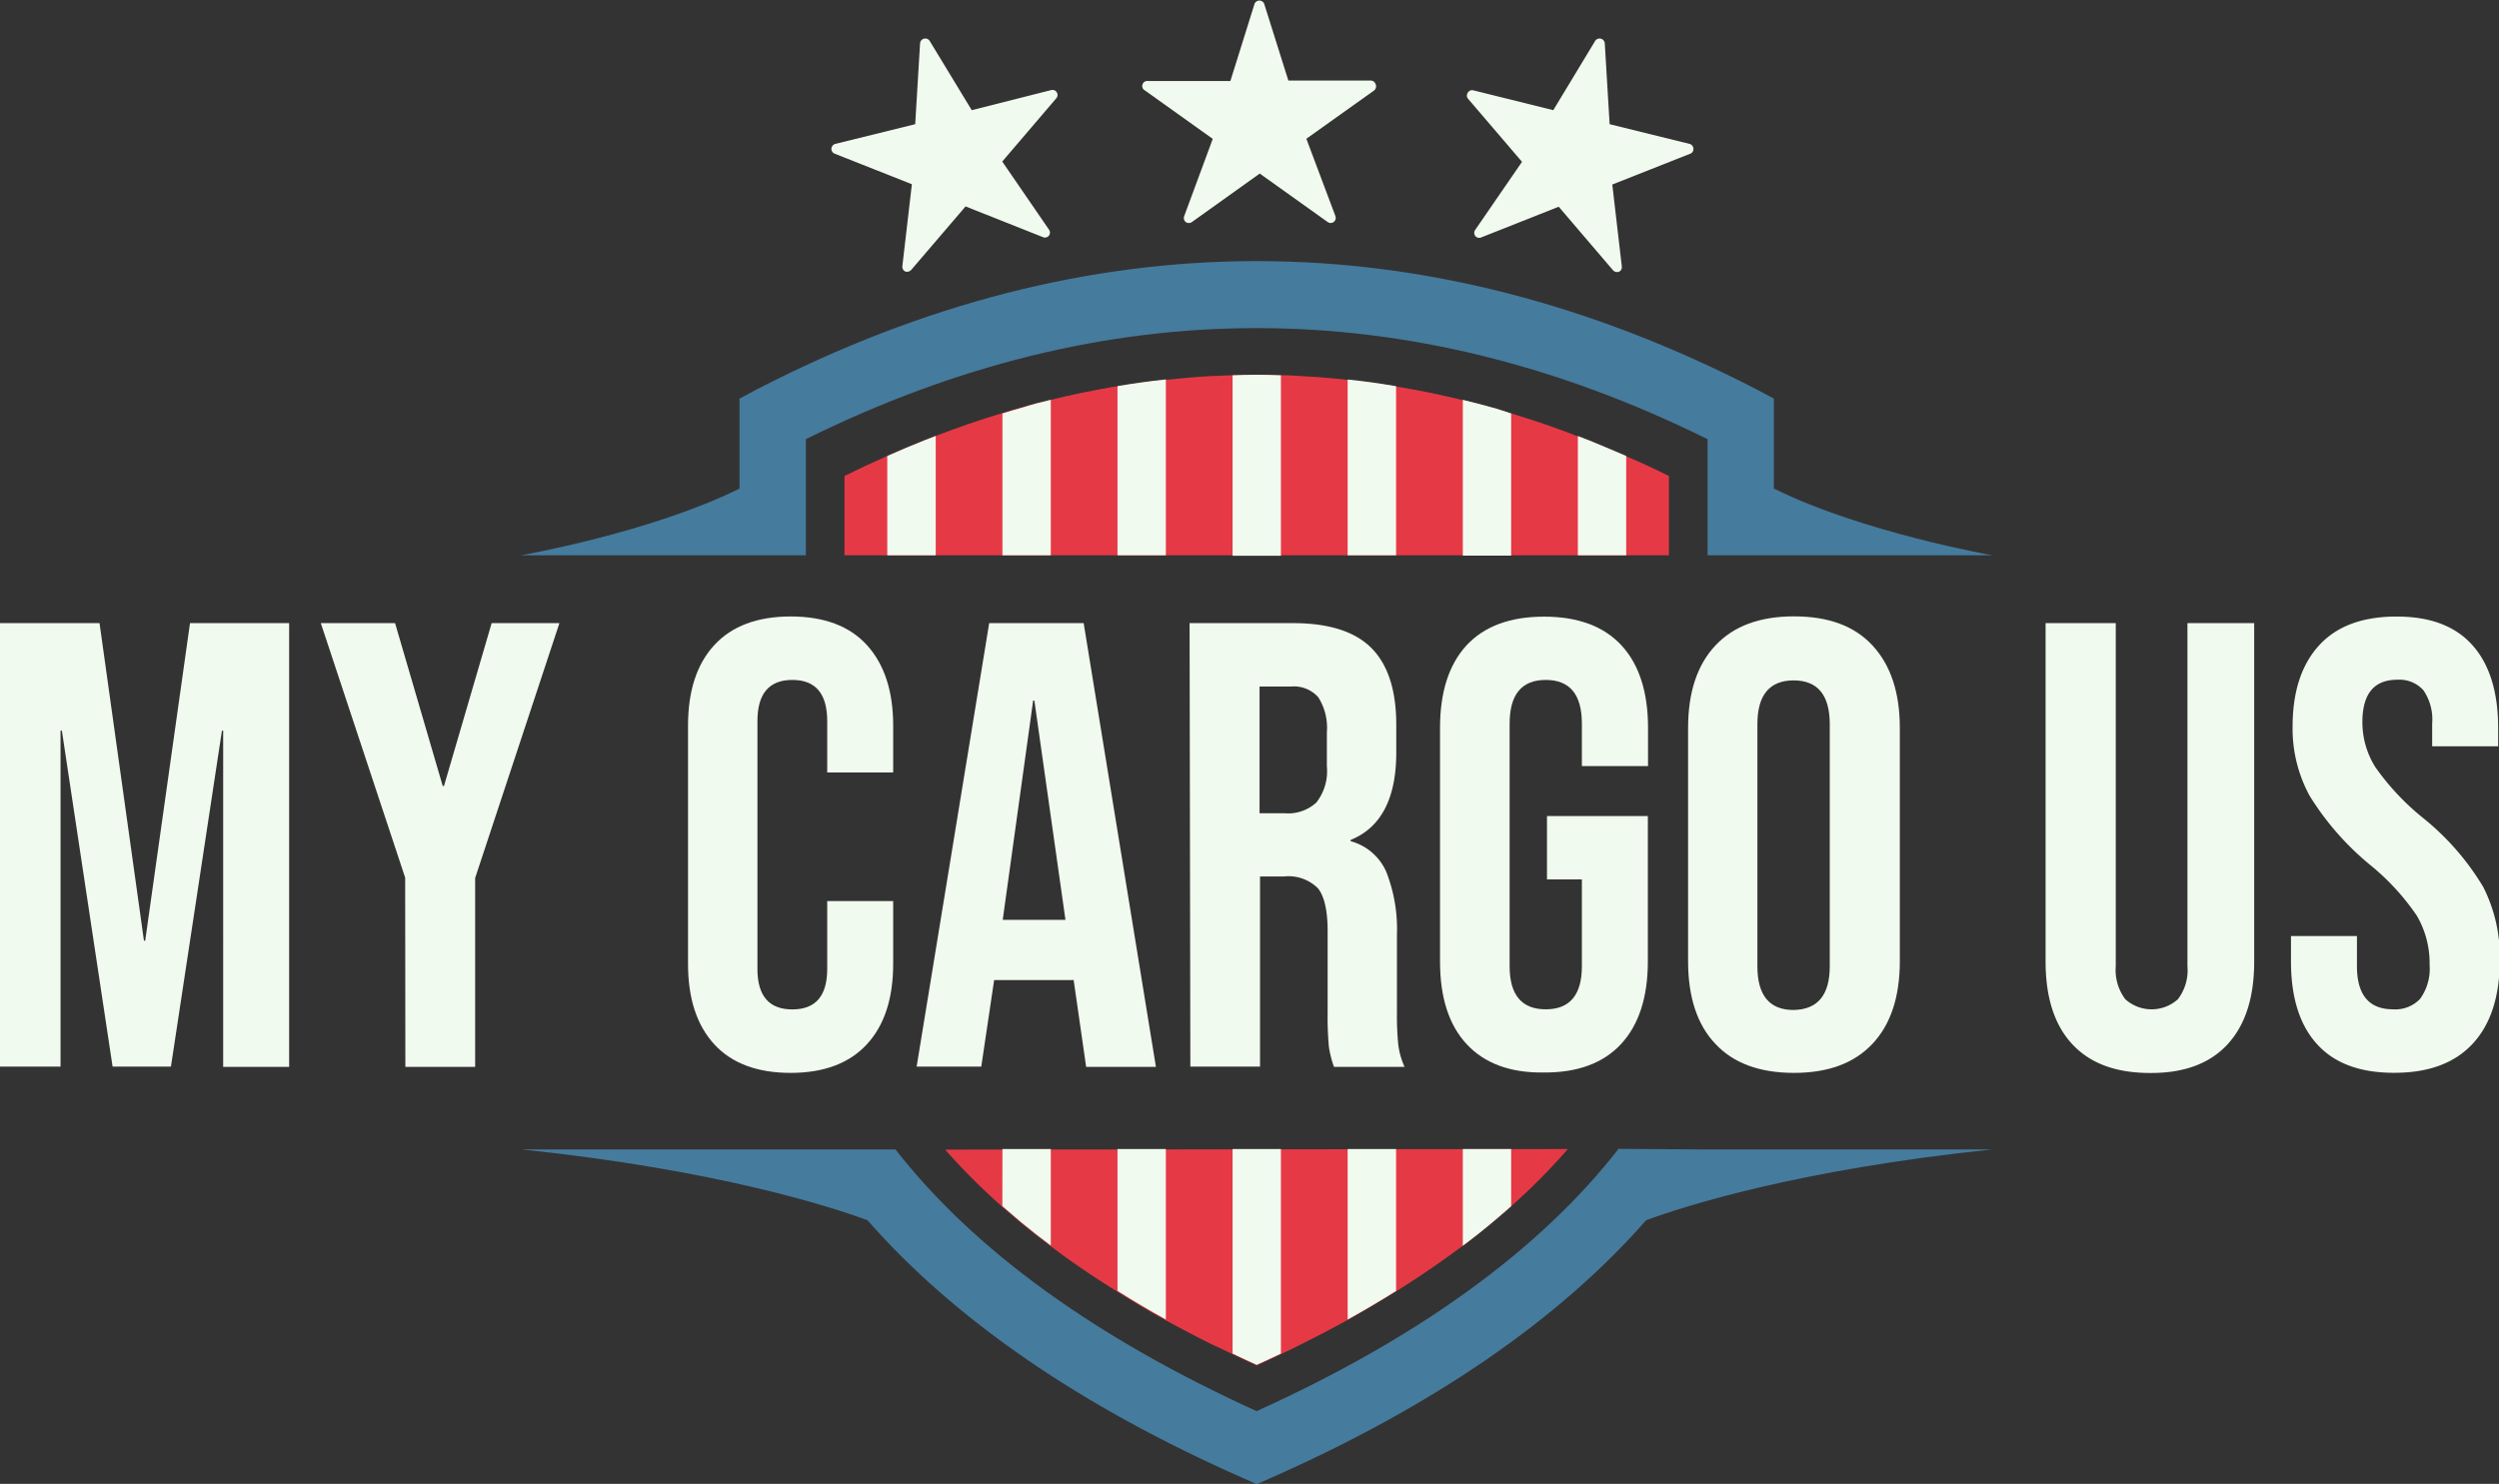 <svg id="Layer_2" data-name="Layer 2" xmlns="http://www.w3.org/2000/svg" viewBox="0 0 262.13 155.69"><rect x="0" y="0" width="262.13" height="155.69" fill="#333333" stroke="none"/><defs><style>.cls-1{fill:#f1faee;}.cls-2{fill:#457b9d;}.cls-3{fill:#e63946;}</style></defs><path class="cls-1" d="M244.07,346h10.44l4.66,33.32h.13L264,346H274.4v46.56h-6.92V357.28h-.13L262,392.53h-6.12l-5.32-35.25h-.14v35.25h-6.38Z" transform="translate(-244.07 -280.62)"/><path class="cls-1" d="M286.57,372.71,277.72,346h7.79l5,17.09h.13l5-17.09h7.11l-8.84,26.74v19.82h-7.32Z" transform="translate(-244.07 -280.62)"/><path class="cls-1" d="M319,390.2q-2.76-3-2.76-8.45v-25q0-5.46,2.76-8.45t8-3c3.5,0,6.18,1,8,3s2.76,4.81,2.76,8.45v4.92h-6.92v-5.39q0-4.32-3.66-4.32t-3.66,4.32v26c0,2.84,1.22,4.25,3.66,4.25s3.66-1.41,3.66-4.25v-7.12h6.92v6.58q0,5.46-2.76,8.45c-1.84,2-4.52,3-8,3S320.84,392.2,319,390.2Z" transform="translate(-244.07 -280.62)"/><path class="cls-1" d="M347.83,346h9.91l7.58,46.56H358l-1.33-9.25v.14h-8.32L347,392.53h-6.78Zm8,31.13-3.26-23h-.13l-3.19,23Z" transform="translate(-244.07 -280.62)"/><path class="cls-1" d="M368.85,346h10.84q5.65,0,8.25,2.63t2.59,8.08v2.86q0,7.24-4.79,9.18v.13a5.69,5.69,0,0,1,3.76,3.26,16.46,16.46,0,0,1,1.1,6.59v8.18a30.92,30.92,0,0,0,.13,3.22,8,8,0,0,0,.67,2.43H384a10.41,10.41,0,0,1-.54-2.13,34.48,34.48,0,0,1-.13-3.59V378.3c0-2.13-.34-3.62-1-4.46a4.37,4.37,0,0,0-3.56-1.26h-2.53v19.95h-7.31Zm10,19.95a4.37,4.37,0,0,0,3.3-1.13,5.33,5.33,0,0,0,1.1-3.79v-3.59a5.93,5.93,0,0,0-.9-3.66,3.41,3.41,0,0,0-2.83-1.13h-3.33v13.3Z" transform="translate(-244.07 -280.62)"/><path class="cls-1" d="M397.91,390.17q-2.79-3-2.79-8.68V357q0-5.65,2.79-8.68c1.87-2,4.57-3,8.12-3s6.25,1,8.11,3,2.8,4.91,2.8,8.68v4H410v-4.45q0-4.59-3.79-4.59t-3.79,4.59V382c0,3,1.26,4.52,3.79,4.52S410,385,410,382v-9.11h-3.66v-6.65h10.58v15.23q0,5.65-2.8,8.68t-8.11,3C402.48,393.2,399.78,392.19,397.91,390.17Z" transform="translate(-244.07 -280.62)"/><path class="cls-1" d="M424,390.14c-1.91-2-2.86-4.93-2.86-8.65V357c0-3.72.95-6.61,2.86-8.65s4.65-3.06,8.25-3.06,6.34,1,8.24,3.06,2.86,4.93,2.86,8.65v24.48c0,3.72-.95,6.61-2.86,8.65s-4.65,3.06-8.24,3.06S425.89,392.18,424,390.14ZM436,382v-25.4c0-3.06-1.27-4.59-3.79-4.59s-3.8,1.53-3.8,4.59V382q0,4.59,3.8,4.59C434.76,386.54,436,385,436,382Z" transform="translate(-244.07 -280.62)"/><path class="cls-1" d="M461.43,390.17q-2.79-3-2.79-8.68V346H466v36a5.09,5.09,0,0,0,1,3.46,4.12,4.12,0,0,0,5.52,0,5,5,0,0,0,1-3.46V346h7v35.52q0,5.65-2.8,8.68t-8.11,3C466,393.2,463.3,392.19,461.43,390.17Z" transform="translate(-244.07 -280.62)"/><path class="cls-1" d="M487.11,390.17q-2.73-3-2.73-8.68v-2.66h6.92V382c0,3,1.26,4.52,3.79,4.52a3.58,3.58,0,0,0,2.83-1.09,5.38,5.38,0,0,0,1-3.56,9.87,9.87,0,0,0-1.33-5.16,24.8,24.8,0,0,0-4.92-5.35,29.44,29.44,0,0,1-6.32-7.22,14.69,14.69,0,0,1-1.8-7.28c0-3.68.94-6.53,2.8-8.55s4.57-3,8.11-3,6.16,1,7.95,3,2.7,4.91,2.7,8.68v1.93h-6.92v-2.39a5.39,5.39,0,0,0-.93-3.5,3.38,3.38,0,0,0-2.73-1.09q-3.66,0-3.66,4.45a8.84,8.84,0,0,0,1.36,4.72,26.25,26.25,0,0,0,5,5.33,27.21,27.21,0,0,1,6.32,7.25,16.11,16.11,0,0,1,1.73,7.65q0,5.72-2.83,8.78t-8.21,3.06Q489.84,393.2,487.11,390.17Z" transform="translate(-244.07 -280.62)"/><path class="cls-2" d="M328.6,338.88V326.7c31.39-15.54,63.19-15.54,94.58,0v12.18h29.87s-13.64-2.4-22.91-7v-9.44l-1.88-1c-34.75-17.9-70-17.9-104.74,0l-1.88,1v9.44c-9.27,4.61-22.91,7-22.91,7H328.6Z" transform="translate(-244.07 -280.62)"/><path class="cls-2" d="M413.85,401.16h-.05v.06c-8.27,10.59-21,19.8-37.92,27.46C359,421,346.25,411.81,338,401.22l0,0v0h-8.62l-30.64,0c20.53,2.14,32.44,6,36.32,7.43,9.19,10.48,22.39,19.55,39.43,27.07l1.41.62,1.41-.62c17-7.52,30.24-16.59,39.43-27.07,3.88-1.43,15.8-5.29,36.32-7.43l-30.63,0Z" transform="translate(-244.07 -280.62)"/><path class="cls-3" d="M408.53,401.18a65.58,65.58,0,0,1-5.95,6c-.49.44-1,.87-1.5,1.3q-1.71,1.46-3.57,2.85c-2,1.48-4.05,2.92-6.25,4.31l-.75.47q-2.44,1.53-5.08,3-2.12,1.17-4.37,2.3c-.86.44-1.74.87-2.63,1.29s-1.68.79-2.54,1.18c-.85-.39-1.7-.78-2.53-1.18s-1.42-.68-2.12-1q-2.52-1.25-4.88-2.55-2.64-1.46-5.07-3l-.26-.16c-2.39-1.49-4.63-3-6.74-4.62-1.06-.79-2.09-1.6-3.08-2.42-.68-.57-1.34-1.14-2-1.71a67.28,67.28,0,0,1-6-6Z" transform="translate(-244.07 -280.62)"/><path class="cls-3" d="M419.13,330.56v8.32H332.65v-8.32q2.24-1.11,4.49-2.1c1.29-.57,2.58-1.12,3.87-1.63l1.21-.47c2.33-.9,4.67-1.7,7-2.4.66-.21,1.33-.4,2-.59,1-.29,2.05-.56,3.08-.8,2.25-.56,4.5-1,6.74-1.4l.26,0c1.69-.29,3.38-.52,5.07-.7s3.25-.31,4.88-.4c.7,0,1.41-.07,2.12-.08q2.53-.07,5.07,0c.88,0,1.75.06,2.63.12,1.46.08,2.91.2,4.37.37,1.69.17,3.39.41,5.08.7l.75.12c2.09.36,4.17.79,6.25,1.31,1.19.29,2.38.6,3.57.94l1.5.45c2.33.7,4.67,1.5,7,2.41.57.21,1.14.44,1.71.67,1.12.45,2.24.92,3.36,1.42C416.14,329.12,417.64,329.82,419.13,330.56Z" transform="translate(-244.07 -280.62)"/><path class="cls-1" d="M342.22,326.36v12.52h-5.08V328.46c1.29-.57,2.58-1.12,3.87-1.63Z" transform="translate(-244.07 -280.62)"/><path class="cls-1" d="M354.29,322.57v16.31h-5.07V324c.66-.21,1.33-.4,2-.59C352.24,323.08,353.26,322.81,354.29,322.57Z" transform="translate(-244.07 -280.62)"/><path class="cls-1" d="M349.22,401.18h5.07V411.3c-1.06-.79-2.09-1.6-3.08-2.42-.68-.57-1.34-1.14-2-1.71Z" transform="translate(-244.07 -280.62)"/><path class="cls-1" d="M366.36,320.43v18.45h-5.07V321.13C363,320.84,364.67,320.61,366.36,320.43Z" transform="translate(-244.07 -280.62)"/><path class="cls-1" d="M361.29,401.18h5.07v17.88q-2.64-1.46-5.07-3Z" transform="translate(-244.07 -280.62)"/><path class="cls-1" d="M378.43,320v18.93h-5.07V320Q375.9,319.88,378.43,320Z" transform="translate(-244.07 -280.62)"/><path class="cls-1" d="M373.36,401.18h5.07v21.46c-.83.4-1.68.79-2.54,1.18-.85-.39-1.7-.78-2.53-1.18Z" transform="translate(-244.07 -280.62)"/><path class="cls-1" d="M390.51,321.14v17.74h-5.08V320.44C387.12,320.61,388.82,320.85,390.51,321.14Z" transform="translate(-244.07 -280.62)"/><path class="cls-1" d="M385.43,401.18h5.08v14.89q-2.44,1.53-5.08,3Z" transform="translate(-244.07 -280.62)"/><path class="cls-1" d="M402.58,324v14.92h-5.07V322.57c1.19.29,2.38.6,3.57.94Z" transform="translate(-244.07 -280.62)"/><path class="cls-1" d="M397.51,401.18h5.07v6c-.49.44-1,.87-1.5,1.3q-1.71,1.46-3.57,2.85Z" transform="translate(-244.07 -280.62)"/><path class="cls-1" d="M414.65,328.46v10.42h-5.07V326.37c.57.21,1.14.44,1.71.67C412.41,327.49,413.53,328,414.65,328.46Z" transform="translate(-244.07 -280.62)"/><path class="cls-1" d="M388.36,289.44a.55.55,0,0,0-.51-.37h-8.64L376.67,281a.55.55,0,0,0-1,0l-2.54,8.12h-8.64a.53.53,0,0,0-.31,1l7.1,5.07-3,8.12a.55.55,0,0,0,.17.61.56.56,0,0,0,.64,0l7.12-5.09,7.13,5.09a.57.57,0,0,0,.31.1.54.54,0,0,0,.5-.72l-3.05-8.12,7.11-5.07A.56.56,0,0,0,388.36,289.44Z" transform="translate(-244.07 -280.62)"/><path class="cls-1" d="M421.7,296.21a.54.54,0,0,0-.4-.49l-8.39-2.07-.51-8.5a.55.55,0,0,0-1-.25L407,292.18l-8.38-2.08a.52.52,0,0,0-.58.24.53.53,0,0,0,0,.62l5.68,6.64-4.91,7.14a.54.54,0,0,0,0,.63.53.53,0,0,0,.61.17l8.15-3.23,5.69,6.66a.59.59,0,0,0,.27.17.61.61,0,0,0,.35,0,.54.54,0,0,0,.31-.55l-1-8.61,8.12-3.21A.53.53,0,0,0,421.7,296.21Z" transform="translate(-244.07 -280.62)"/><path class="cls-1" d="M331.61,296.74l8.11,3.21-1,8.61a.55.55,0,0,0,.32.55.57.57,0,0,0,.34,0,.59.59,0,0,0,.27-.17l5.7-6.66,8.14,3.23a.53.53,0,0,0,.61-.17.53.53,0,0,0,0-.63l-4.9-7.14,5.67-6.64a.53.53,0,0,0-.53-.86L346,292.18l-4.42-7.28a.55.55,0,0,0-1,.25l-.51,8.5-8.39,2.07a.56.56,0,0,0-.4.49A.54.54,0,0,0,331.61,296.74Z" transform="translate(-244.07 -280.62)"/></svg>